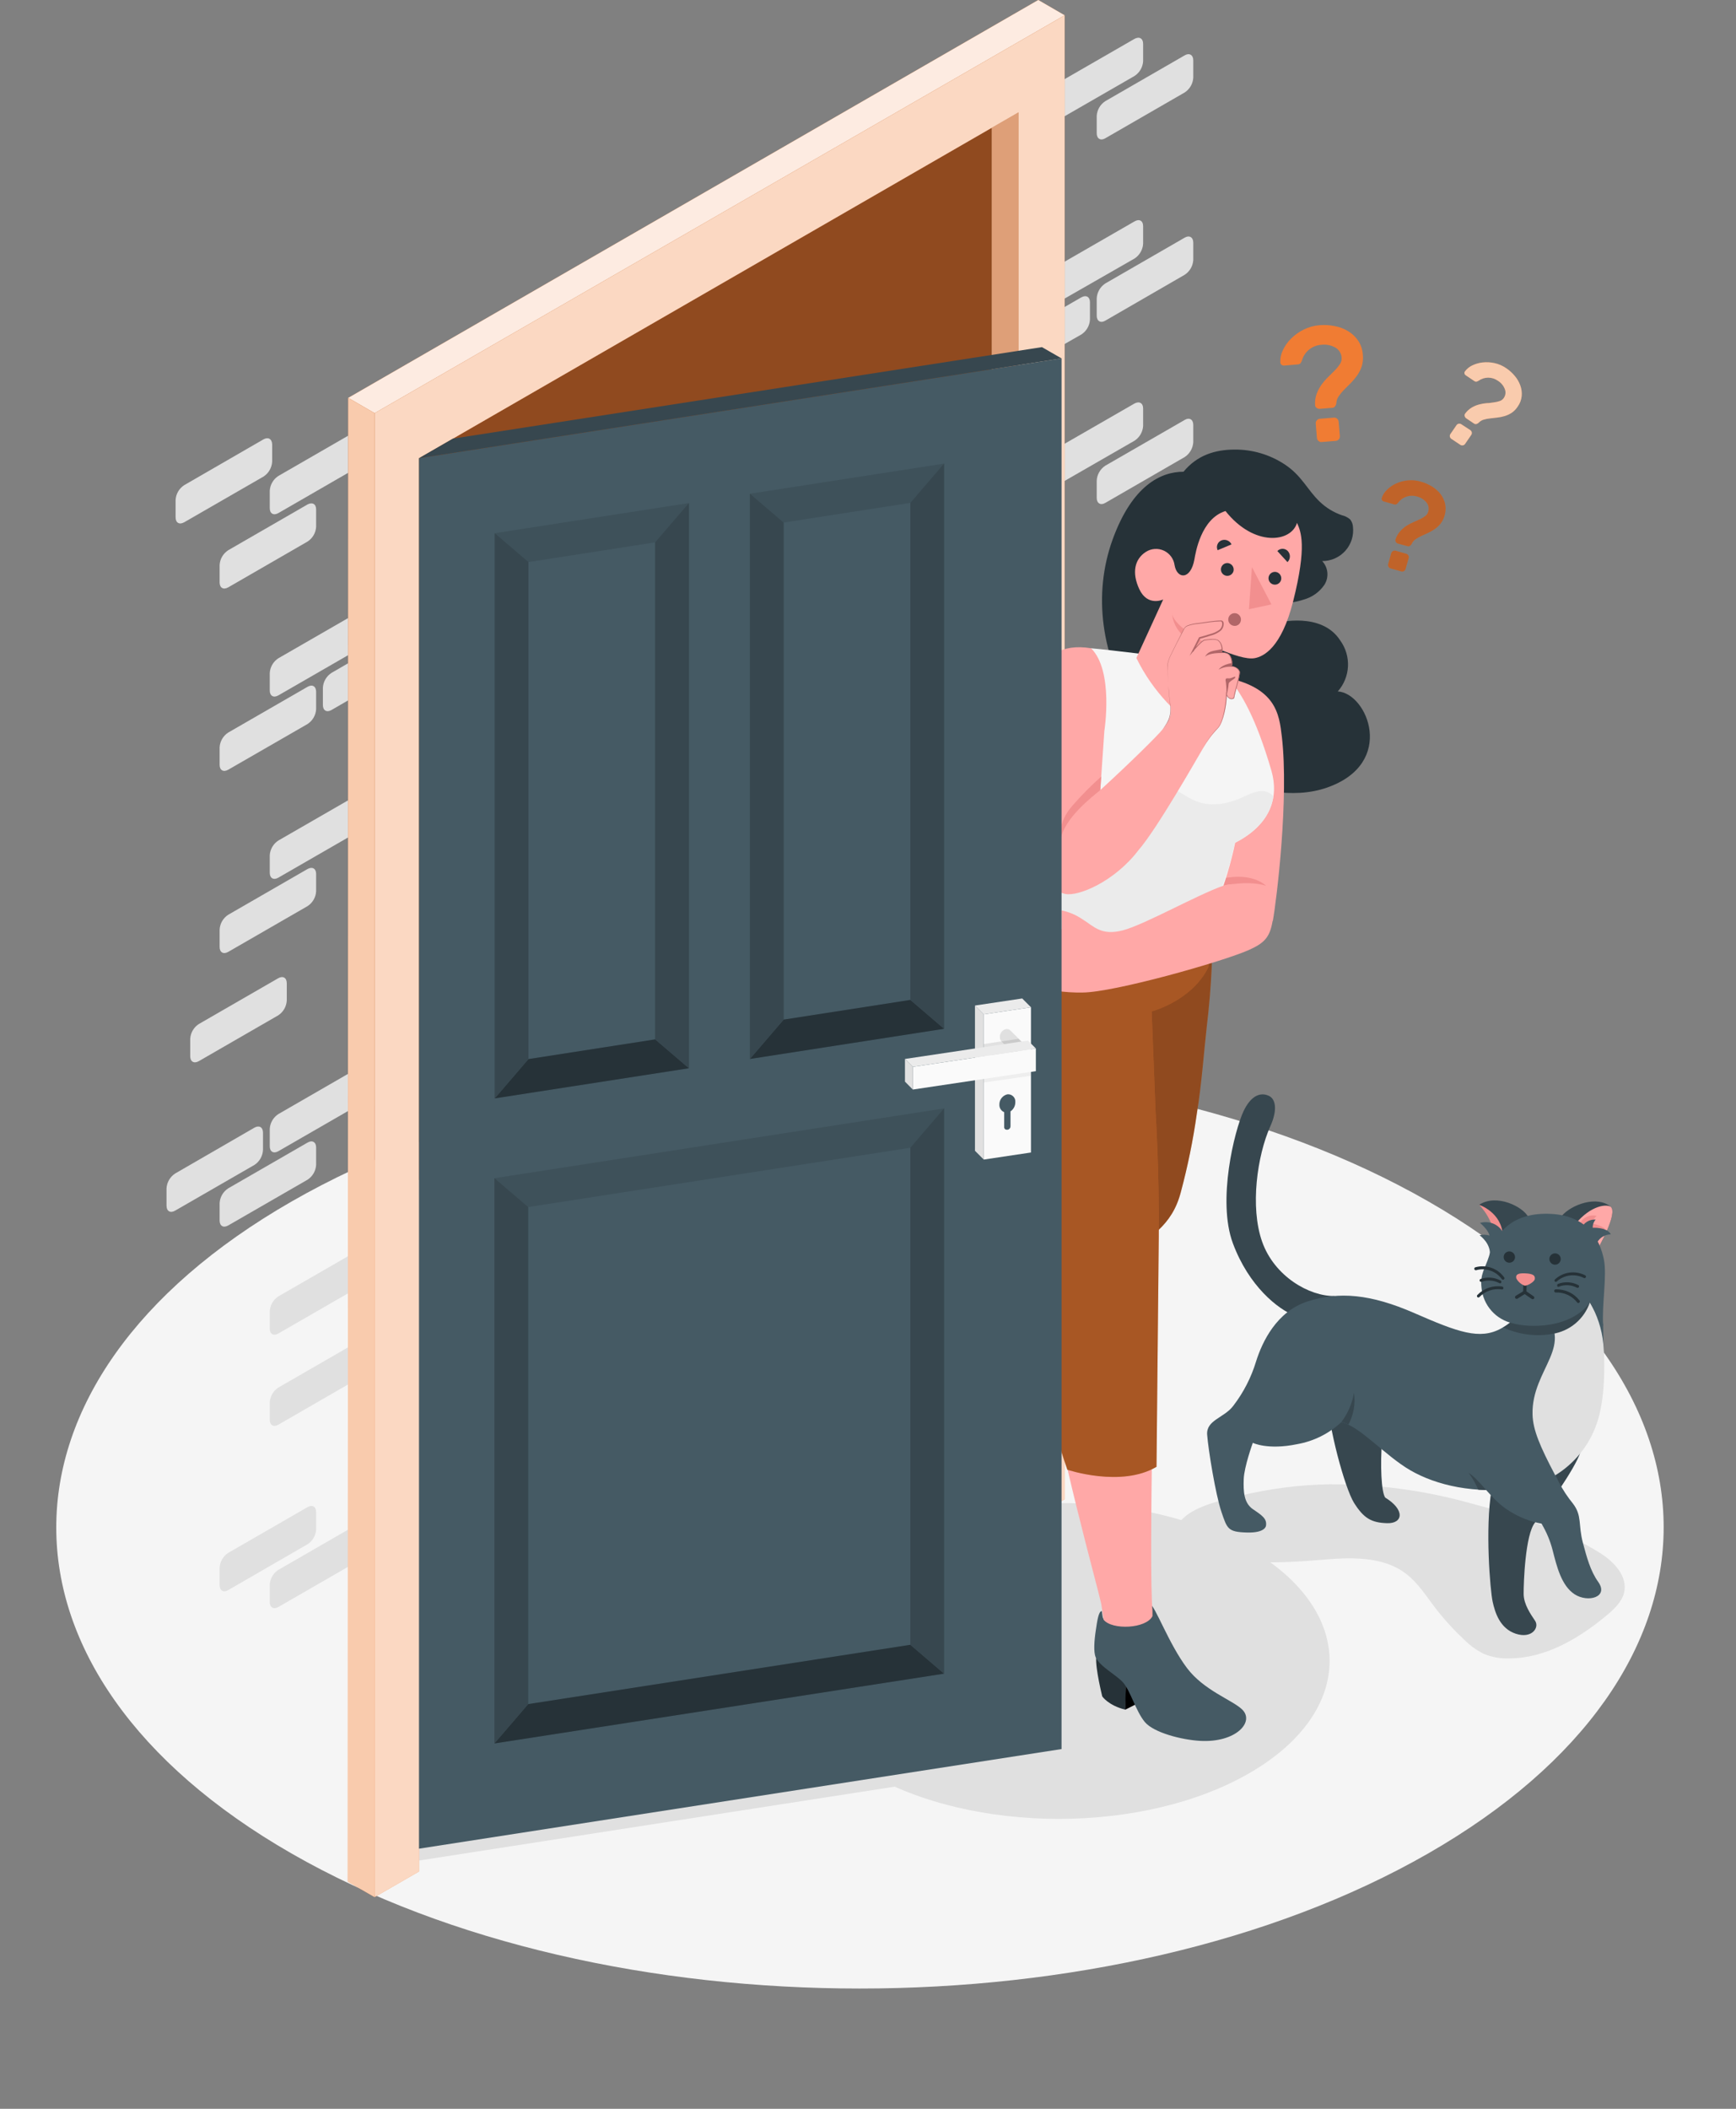 <svg width="210" height="255" viewBox="0 0 210 255" fill="none" xmlns="http://www.w3.org/2000/svg">
<rect x="0" y="0" width="210" height="255" fill="#808080" stroke="none"/>
<path d="M35.277 224.134C-2.685 202.357 -2.685 167.057 35.277 145.286C73.238 123.514 134.795 123.514 172.771 145.271C210.748 167.027 210.738 202.342 172.771 224.119C134.805 245.895 73.243 245.906 35.277 224.134Z" fill="#F5F5F5"/>
<path d="M126.042 211.549L128.413 212.913L50.684 224.98V223.248L126.042 211.549Z" fill="#E0E0E0"/>
<path d="M104.898 187.34C92.098 194.798 92.098 206.892 104.898 214.35C117.698 221.808 138.446 221.808 151.241 214.35C164.036 206.892 164.041 194.798 151.241 187.34C138.441 179.882 117.693 179.876 104.898 187.34Z" fill="#E0E0E0"/>
<path d="M159.568 188.638C163.212 188.321 167.252 188.09 170.134 190.343C171.489 191.384 172.434 192.858 173.46 194.222C174.569 195.685 175.803 197.05 177.149 198.299C177.832 198.986 178.624 199.556 179.492 199.987C180.464 200.388 181.51 200.575 182.561 200.535C186.952 200.535 191.03 198.113 194.411 195.285C195.317 194.529 196.239 193.642 196.48 192.502C196.876 190.6 195.262 188.874 193.621 187.833C188.999 184.896 183.247 183.208 177.994 181.805C172.388 180.229 166.588 179.447 160.764 179.482C157.14 179.551 153.534 180.016 150.011 180.868C147.882 181.383 144.797 182.024 143.15 183.57C142.774 183.89 142.499 184.311 142.356 184.783C142.213 185.255 142.208 185.758 142.343 186.233C142.755 187.329 144.023 187.762 145.148 188.03C149.836 189.137 154.82 189.049 159.568 188.638Z" fill="#E0E0E0"/>
<path d="M39.059 83.162V85.255C39.059 85.918 39.525 86.187 40.096 85.858L42.122 84.685V80.197L40.096 81.37C39.794 81.566 39.543 81.831 39.363 82.142C39.182 82.453 39.078 82.803 39.059 83.162Z" fill="#E0E0E0"/>
<path d="M42.122 151.891L33.669 156.762C33.366 156.959 33.114 157.224 32.934 157.536C32.753 157.849 32.65 158.199 32.632 158.56V160.653C32.632 161.316 33.093 161.579 33.669 161.25L42.122 156.379V151.891Z" fill="#E0E0E0"/>
<path d="M32.632 81.394V83.493C32.632 84.15 33.093 84.419 33.669 84.09L42.122 79.219V74.731L33.669 79.602C33.367 79.798 33.115 80.062 32.935 80.374C32.755 80.685 32.651 81.035 32.632 81.394Z" fill="#E0E0E0"/>
<path d="M37.204 105.082L27.604 110.617C27.301 110.813 27.05 111.077 26.869 111.389C26.689 111.7 26.585 112.05 26.566 112.409V114.508C26.566 115.165 27.027 115.434 27.604 115.105L37.204 109.57C37.507 109.374 37.759 109.109 37.939 108.796C38.119 108.484 38.223 108.133 38.241 107.773V105.68C38.241 105.028 37.78 104.759 37.204 105.082Z" fill="#E0E0E0"/>
<path d="M42.122 129.842L33.669 134.719C33.367 134.915 33.115 135.179 32.935 135.491C32.755 135.802 32.651 136.152 32.632 136.511V138.61C32.632 139.267 33.093 139.536 33.669 139.207L42.122 134.335V129.842Z" fill="#E0E0E0"/>
<path d="M32.632 59.349V61.447C32.632 62.105 33.093 62.374 33.669 62.045L42.122 57.168V52.68L33.669 57.557C33.367 57.753 33.115 58.017 32.935 58.328C32.755 58.64 32.651 58.989 32.632 59.349Z" fill="#E0E0E0"/>
<path d="M42.122 184.957L33.669 189.834C33.367 190.03 33.115 190.294 32.935 190.606C32.755 190.917 32.651 191.267 32.632 191.626V193.725C32.632 194.382 33.093 194.651 33.669 194.322L42.122 189.451V184.957Z" fill="#E0E0E0"/>
<path d="M23.009 125.623V127.722C23.009 128.379 23.471 128.648 24.047 128.319L33.653 122.779C33.954 122.583 34.206 122.318 34.386 122.007C34.566 121.695 34.67 121.346 34.69 120.987V118.893C34.69 118.23 34.223 117.962 33.653 118.291L24.047 123.831C23.745 124.027 23.493 124.291 23.313 124.602C23.133 124.914 23.029 125.264 23.009 125.623Z" fill="#E0E0E0"/>
<path d="M32.632 103.439V105.532C32.632 106.195 33.093 106.463 33.669 106.129L42.122 101.258V96.769L33.669 101.641C33.366 101.837 33.114 102.103 32.934 102.415C32.753 102.728 32.65 103.078 32.632 103.439Z" fill="#E0E0E0"/>
<path d="M31.814 139.057V136.958C31.814 136.301 31.347 136.032 30.776 136.361L21.182 141.907C20.88 142.104 20.629 142.37 20.449 142.682C20.268 142.994 20.164 143.344 20.144 143.704V145.797C20.144 146.461 20.611 146.729 21.182 146.395L30.787 140.86C31.088 140.661 31.338 140.394 31.516 140.081C31.694 139.768 31.796 139.417 31.814 139.057Z" fill="#E0E0E0"/>
<path d="M27.604 192.278L37.204 186.732C37.506 186.536 37.758 186.272 37.938 185.96C38.118 185.649 38.222 185.299 38.241 184.94V182.841C38.241 182.184 37.78 181.915 37.204 182.244L27.604 187.779C27.301 187.976 27.05 188.241 26.869 188.553C26.689 188.866 26.585 189.216 26.566 189.576V191.664C26.566 192.343 27.027 192.612 27.604 192.278Z" fill="#E0E0E0"/>
<path d="M31.863 53.134L22.28 58.668C21.977 58.865 21.725 59.13 21.544 59.442C21.364 59.755 21.26 60.105 21.242 60.466V62.559C21.242 63.222 21.703 63.485 22.28 63.156L31.885 57.622C32.187 57.424 32.439 57.159 32.619 56.846C32.799 56.534 32.903 56.184 32.923 55.824V53.731C32.901 53.068 32.434 52.805 31.863 53.134Z" fill="#E0E0E0"/>
<path d="M37.204 60.998L27.604 66.538C27.301 66.733 27.049 66.997 26.868 67.309C26.688 67.62 26.584 67.97 26.566 68.33V70.428C26.566 71.086 27.027 71.355 27.604 71.026L37.204 65.486C37.507 65.29 37.759 65.026 37.939 64.715C38.119 64.403 38.223 64.053 38.241 63.694V61.595C38.241 60.937 37.78 60.696 37.204 60.998Z" fill="#E0E0E0"/>
<path d="M37.204 83.05L27.604 88.585C27.301 88.78 27.05 89.045 26.869 89.356C26.689 89.668 26.585 90.017 26.566 90.376V92.481C26.566 93.138 27.027 93.407 27.604 93.078L37.204 87.549C37.506 87.352 37.758 87.086 37.938 86.774C38.118 86.462 38.222 86.111 38.241 85.751V83.658C38.241 82.984 37.78 82.716 37.204 83.05Z" fill="#E0E0E0"/>
<path d="M27.604 148.186L37.204 142.651C37.506 142.454 37.758 142.189 37.938 141.877C38.118 141.564 38.222 141.214 38.241 140.854V138.761C38.241 138.098 37.78 137.829 37.204 138.163L27.604 143.698C27.301 143.894 27.05 144.158 26.869 144.47C26.689 144.781 26.585 145.131 26.566 145.49V147.589C26.566 148.246 27.027 148.515 27.604 148.186Z" fill="#E0E0E0"/>
<path d="M42.122 162.912L33.669 167.789C33.367 167.985 33.115 168.249 32.935 168.561C32.755 168.872 32.651 169.222 32.632 169.581V171.68C32.632 172.337 33.093 172.606 33.669 172.277L42.122 167.4V162.912Z" fill="#E0E0E0"/>
<path d="M131.849 36.552V38.651C131.83 39.01 131.726 39.36 131.546 39.671C131.365 39.983 131.114 40.247 130.812 40.443L128.764 41.61V37.133L130.79 35.966C131.388 35.626 131.849 35.895 131.849 36.552Z" fill="#E0E0E0"/>
<path d="M128.764 108.787L137.223 103.916C137.771 103.587 138.26 103.856 138.26 104.513V106.612C138.24 106.971 138.135 107.32 137.955 107.631C137.775 107.942 137.524 108.207 137.223 108.404L128.764 113.303V108.787Z" fill="#E0E0E0"/>
<path d="M138.282 27.352V29.462C138.262 29.822 138.158 30.172 137.978 30.484C137.798 30.797 137.547 31.062 137.245 31.259L128.764 36.115V31.654L137.223 26.782C137.815 26.426 138.282 26.689 138.282 27.352Z" fill="#E0E0E0"/>
<path d="M133.704 56.313L143.31 50.779C143.859 50.444 144.347 50.713 144.347 51.376V53.469C144.327 53.829 144.223 54.179 144.043 54.491C143.863 54.803 143.612 55.069 143.31 55.267L133.704 60.812C133.156 61.141 132.667 60.873 132.667 60.215V58.116C132.686 57.755 132.789 57.404 132.97 57.091C133.15 56.778 133.402 56.511 133.704 56.313Z" fill="#E0E0E0"/>
<path d="M128.764 86.743L137.223 81.872C137.771 81.543 138.26 81.806 138.26 82.469V84.562C138.24 84.922 138.136 85.273 137.956 85.585C137.776 85.897 137.525 86.163 137.223 86.36L128.764 91.231V86.743Z" fill="#E0E0E0"/>
<path d="M138.282 5.306V7.399C138.26 7.757 138.155 8.105 137.975 8.415C137.795 8.725 137.545 8.989 137.245 9.185L128.764 14.068V9.58L137.223 4.708C137.815 4.374 138.282 4.643 138.282 5.306Z" fill="#E0E0E0"/>
<path d="M128.764 141.859L137.223 136.987C137.771 136.658 138.26 136.921 138.26 137.584V139.678C138.24 140.038 138.136 140.388 137.956 140.7C137.776 141.012 137.525 141.278 137.223 141.475L128.764 146.347V141.859Z" fill="#E0E0E0"/>
<path d="M147.904 60.482V62.581C147.884 62.94 147.779 63.289 147.599 63.6C147.419 63.911 147.168 64.176 146.867 64.373L137.261 69.913C136.685 70.242 136.224 69.973 136.224 69.31V67.217C136.243 66.857 136.347 66.506 136.527 66.194C136.707 65.882 136.959 65.616 137.261 65.419L146.867 59.885C147.426 59.556 147.904 59.824 147.904 60.482Z" fill="#E0E0E0"/>
<path d="M138.282 49.398V51.497C138.262 51.856 138.157 52.205 137.977 52.516C137.797 52.827 137.546 53.092 137.245 53.289L128.764 58.166V53.672L137.223 48.801C137.815 48.472 138.282 48.74 138.282 49.398Z" fill="#E0E0E0"/>
<path d="M139.094 84.078V81.984C139.114 81.624 139.218 81.274 139.399 80.962C139.579 80.65 139.83 80.384 140.132 80.187L149.737 74.652C150.286 74.323 150.775 74.592 150.775 75.249V77.348C150.756 77.707 150.652 78.057 150.471 78.368C150.291 78.68 150.039 78.944 149.737 79.14L140.132 84.68C139.561 85.009 139.094 84.741 139.094 84.078Z" fill="#E0E0E0"/>
<path d="M143.31 132.439L133.704 137.963C133.156 138.292 132.667 138.029 132.667 137.366V135.272C132.686 134.912 132.791 134.562 132.971 134.25C133.151 133.938 133.402 133.672 133.704 133.475L143.31 127.94C143.859 127.611 144.347 127.874 144.347 128.538V130.631C144.33 130.993 144.226 131.345 144.046 131.659C143.866 131.974 143.614 132.241 143.31 132.439Z" fill="#E0E0E0"/>
<path d="M133.704 12.233L143.31 6.693C143.859 6.364 144.347 6.633 144.347 7.29V9.389C144.327 9.748 144.223 10.097 144.042 10.409C143.862 10.72 143.611 10.984 143.31 11.181L133.704 16.721C133.156 17.05 132.667 16.782 132.667 16.119V14.025C132.686 13.666 132.791 13.317 132.971 13.005C133.151 12.694 133.402 12.429 133.704 12.233Z" fill="#E0E0E0"/>
<path d="M133.704 34.278L143.31 28.738C143.859 28.409 144.347 28.678 144.347 29.341V31.434C144.328 31.793 144.224 32.143 144.044 32.454C143.863 32.765 143.612 33.03 143.31 33.226L133.704 38.777C133.156 39.106 132.667 38.837 132.667 38.18V36.081C132.686 35.72 132.789 35.369 132.97 35.056C133.15 34.742 133.402 34.476 133.704 34.278Z" fill="#E0E0E0"/>
<path d="M143.31 88.341L133.704 93.881C133.156 94.21 132.667 93.942 132.667 93.284V91.185C132.687 90.826 132.792 90.477 132.972 90.166C133.152 89.855 133.403 89.59 133.704 89.393L143.31 83.853C143.859 83.524 144.347 83.793 144.347 84.456V86.549C144.328 86.908 144.224 87.258 144.044 87.569C143.863 87.881 143.612 88.145 143.31 88.341Z" fill="#E0E0E0"/>
<path d="M128.764 119.813L137.245 114.947C137.793 114.612 138.282 114.881 138.282 115.544V117.637C138.262 117.997 138.158 118.347 137.978 118.659C137.797 118.971 137.546 119.237 137.245 119.435L128.764 124.301V119.813Z" fill="#E0E0E0"/>
<path d="M50.685 142.684L119.977 182.649V15.447L50.685 55.406V142.684Z" fill="#F07C33"/>
<path opacity="0.4" d="M50.685 142.684L119.977 182.649V15.447L50.685 55.406V142.684Z" fill="black"/>
<path d="M119.977 182.648L50.685 142.684V222.569L119.977 182.648Z" fill="#E0E0E0"/>
<path d="M119.976 182.648L123.215 184.501V13.578L119.976 15.447V182.648Z" fill="#F07C33"/>
<path opacity="0.4" d="M119.976 182.648L123.215 184.501V13.578L119.976 15.447V182.648Z" fill="white"/>
<path opacity="0.1" d="M119.976 182.648L123.215 184.501V13.578L119.976 15.447V182.648Z" fill="black"/>
<path d="M123.215 184.501L128.786 181.295V1.846L45.311 49.959L45.316 229.403L50.684 226.306V55.406L123.215 13.578V184.501Z" fill="#F07C33"/>
<path opacity="0.7" d="M123.215 184.501L128.786 181.295V1.846L45.311 49.959L45.316 229.403L50.684 226.306V55.406L123.215 13.578V184.501Z" fill="white"/>
<path d="M128.786 1.847L45.311 49.96L42.122 48.113L125.597 0L128.786 1.847Z" fill="#F07C33"/>
<path opacity="0.85" d="M128.786 1.847L45.311 49.96L42.122 48.113L125.597 0L128.786 1.847Z" fill="white"/>
<path d="M45.311 229.404V49.96L42.122 48.113L42.067 227.535L45.311 229.404Z" fill="#F07C33"/>
<path opacity="0.6" d="M42.122 48.113L42.067 227.535L45.311 229.404V49.96" fill="white"/>
<path d="M159.628 39.323C160.242 39.272 160.859 39.309 161.462 39.433C162.045 39.54 162.603 39.754 163.108 40.063C163.588 40.357 163.998 40.752 164.31 41.219C164.635 41.722 164.824 42.299 164.859 42.896C164.909 43.366 164.864 43.841 164.728 44.294C164.598 44.683 164.413 45.052 164.179 45.389C163.948 45.717 163.691 46.025 163.41 46.31L162.609 47.11C162.368 47.351 162.149 47.613 161.956 47.894C161.777 48.141 161.672 48.434 161.654 48.738C161.642 48.879 161.591 49.014 161.506 49.127C161.467 49.182 161.416 49.227 161.357 49.26C161.298 49.292 161.233 49.31 161.165 49.313L159.656 49.439C159.584 49.445 159.512 49.438 159.443 49.416C159.374 49.394 159.31 49.359 159.255 49.313C159.198 49.273 159.151 49.218 159.121 49.155C159.09 49.092 159.076 49.022 159.079 48.951C159.053 48.479 159.126 48.007 159.294 47.565C159.446 47.175 159.649 46.806 159.897 46.469C160.136 46.141 160.405 45.834 160.699 45.554C160.99 45.274 161.248 45.006 161.5 44.759C161.725 44.532 161.925 44.282 162.098 44.014C162.249 43.782 162.317 43.506 162.29 43.23C162.274 42.987 162.199 42.752 162.07 42.545C161.942 42.338 161.765 42.165 161.555 42.041C161.034 41.741 160.428 41.619 159.831 41.696C159.294 41.731 158.78 41.932 158.362 42.271C157.943 42.609 157.64 43.069 157.493 43.587C157.454 43.712 157.393 43.828 157.312 43.932C157.264 43.977 157.207 44.013 157.145 44.036C157.082 44.06 157.016 44.071 156.95 44.069L155.347 44.206C155.233 44.215 155.12 44.182 155.029 44.113C154.983 44.075 154.945 44.029 154.919 43.976C154.892 43.923 154.877 43.865 154.875 43.806C154.856 43.304 154.962 42.805 155.182 42.354C155.425 41.834 155.757 41.361 156.165 40.956C156.611 40.511 157.126 40.141 157.691 39.86C158.296 39.558 158.954 39.375 159.628 39.323ZM161.357 50.502C161.428 50.494 161.499 50.501 161.566 50.523C161.633 50.545 161.695 50.581 161.747 50.628C161.801 50.672 161.846 50.727 161.878 50.79C161.91 50.852 161.929 50.92 161.934 50.99L162.082 52.733C162.091 52.874 162.046 53.013 161.955 53.121C161.864 53.229 161.734 53.298 161.593 53.313L159.886 53.45C159.816 53.459 159.745 53.452 159.678 53.43C159.61 53.408 159.549 53.372 159.497 53.324C159.441 53.281 159.395 53.227 159.362 53.164C159.329 53.102 159.309 53.033 159.305 52.963L159.162 51.22C159.155 51.15 159.163 51.079 159.185 51.013C159.206 50.946 159.242 50.884 159.288 50.831C159.379 50.723 159.509 50.654 159.65 50.639L161.357 50.502Z" fill="#F07C33"/>
<path d="M171.924 58.257C172.388 58.39 172.831 58.587 173.241 58.843C173.635 59.083 173.983 59.391 174.267 59.753C174.532 60.105 174.719 60.508 174.816 60.937C174.896 61.349 174.889 61.774 174.794 62.184C174.7 62.593 174.52 62.979 174.267 63.315C174.065 63.569 173.826 63.792 173.559 63.978C173.299 64.156 173.023 64.312 172.736 64.444L171.924 64.816C171.68 64.928 171.447 65.06 171.226 65.211C171.029 65.349 170.873 65.538 170.776 65.759C170.726 65.859 170.65 65.944 170.557 66.005C170.513 66.035 170.463 66.055 170.411 66.062C170.359 66.07 170.305 66.066 170.255 66.049L169.108 65.731C168.999 65.699 168.907 65.627 168.85 65.529C168.821 65.482 168.803 65.429 168.797 65.374C168.791 65.319 168.798 65.263 168.817 65.211C168.932 64.857 169.119 64.531 169.366 64.252C169.585 64.003 169.836 63.784 170.112 63.6C170.381 63.428 170.664 63.277 170.958 63.15C171.248 63.024 171.506 62.904 171.77 62.783C171.997 62.678 172.212 62.55 172.412 62.4C172.593 62.264 172.721 62.071 172.774 61.852C172.831 61.665 172.84 61.468 172.802 61.276C172.763 61.085 172.679 60.907 172.555 60.756C172.254 60.391 171.841 60.135 171.38 60.027C170.974 59.907 170.541 59.915 170.139 60.049C169.738 60.183 169.387 60.438 169.135 60.778C169.073 60.859 168.997 60.927 168.91 60.98C168.813 61.02 168.705 61.02 168.608 60.98L167.39 60.635C167.346 60.625 167.306 60.606 167.27 60.58C167.234 60.553 167.204 60.52 167.181 60.482C167.157 60.442 167.141 60.397 167.136 60.351C167.13 60.305 167.134 60.258 167.148 60.213C167.274 59.838 167.491 59.499 167.779 59.227C168.098 58.912 168.469 58.656 168.877 58.471C169.329 58.266 169.811 58.137 170.304 58.087C170.85 58.035 171.401 58.093 171.924 58.257ZM170.112 66.964C170.165 66.979 170.215 67.004 170.258 67.038C170.302 67.072 170.338 67.114 170.365 67.162C170.394 67.21 170.412 67.263 170.419 67.319C170.425 67.375 170.42 67.431 170.403 67.485L170.03 68.806C169.999 68.913 169.927 69.004 169.829 69.058C169.732 69.113 169.616 69.126 169.508 69.096L168.219 68.734C168.112 68.701 168.022 68.629 167.967 68.532C167.912 68.436 167.896 68.322 167.922 68.214L168.295 66.893C168.312 66.838 168.339 66.786 168.375 66.741C168.412 66.696 168.457 66.659 168.508 66.631C168.559 66.603 168.615 66.586 168.673 66.581C168.731 66.575 168.789 66.581 168.844 66.597L170.112 66.964Z" fill="#F07C33"/>
<g opacity="0.2">
<path d="M171.924 58.257C172.388 58.39 172.831 58.587 173.241 58.843C173.635 59.083 173.983 59.391 174.267 59.753C174.532 60.105 174.719 60.508 174.816 60.937C174.896 61.349 174.889 61.774 174.794 62.184C174.7 62.593 174.52 62.979 174.267 63.315C174.065 63.569 173.826 63.792 173.559 63.978C173.299 64.156 173.023 64.312 172.736 64.444L171.924 64.816C171.68 64.928 171.447 65.06 171.226 65.211C171.029 65.349 170.873 65.538 170.776 65.759C170.726 65.859 170.65 65.944 170.557 66.005C170.513 66.035 170.463 66.055 170.411 66.062C170.359 66.07 170.305 66.066 170.255 66.049L169.108 65.731C168.999 65.699 168.907 65.627 168.85 65.529C168.821 65.482 168.803 65.429 168.797 65.374C168.791 65.319 168.798 65.263 168.817 65.211C168.932 64.857 169.119 64.531 169.366 64.252C169.585 64.003 169.836 63.784 170.112 63.6C170.381 63.428 170.664 63.277 170.958 63.15C171.248 63.024 171.506 62.904 171.77 62.783C171.997 62.678 172.212 62.55 172.412 62.4C172.593 62.264 172.721 62.071 172.774 61.852C172.831 61.665 172.84 61.468 172.802 61.276C172.763 61.085 172.679 60.907 172.555 60.756C172.254 60.391 171.841 60.135 171.38 60.027C170.974 59.907 170.541 59.915 170.139 60.049C169.738 60.183 169.387 60.438 169.135 60.778C169.073 60.859 168.997 60.927 168.91 60.98C168.813 61.02 168.705 61.02 168.608 60.98L167.39 60.635C167.346 60.625 167.306 60.606 167.27 60.58C167.234 60.553 167.204 60.52 167.181 60.482C167.157 60.442 167.141 60.397 167.136 60.351C167.13 60.305 167.134 60.258 167.148 60.213C167.274 59.838 167.491 59.499 167.779 59.227C168.098 58.912 168.469 58.656 168.877 58.471C169.329 58.266 169.811 58.137 170.304 58.087C170.85 58.035 171.401 58.093 171.924 58.257ZM170.112 66.964C170.165 66.979 170.215 67.004 170.258 67.038C170.302 67.072 170.338 67.114 170.365 67.162C170.394 67.21 170.412 67.263 170.419 67.319C170.425 67.375 170.42 67.431 170.403 67.485L170.03 68.806C169.999 68.913 169.927 69.004 169.829 69.058C169.732 69.113 169.616 69.126 169.508 69.096L168.219 68.734C168.112 68.701 168.022 68.629 167.967 68.532C167.912 68.436 167.896 68.322 167.922 68.214L168.295 66.893C168.312 66.838 168.339 66.786 168.375 66.741C168.412 66.696 168.457 66.659 168.508 66.631C168.559 66.603 168.615 66.586 168.673 66.581C168.731 66.575 168.789 66.581 168.844 66.597L170.112 66.964Z" fill="black"/>
</g>
<path d="M177.868 52.016C177.956 52.079 178.017 52.173 178.038 52.279C178.049 52.332 178.05 52.386 178.039 52.439C178.029 52.492 178.008 52.542 177.978 52.586L177.226 53.682C177.196 53.727 177.158 53.766 177.112 53.795C177.067 53.824 177.016 53.844 176.962 53.852C176.91 53.863 176.855 53.863 176.802 53.853C176.75 53.842 176.7 53.822 176.655 53.792L175.557 53.063C175.469 53 175.408 52.906 175.387 52.8C175.375 52.747 175.375 52.693 175.385 52.64C175.396 52.587 175.417 52.537 175.447 52.493L176.199 51.397C176.261 51.314 176.351 51.257 176.453 51.237C176.554 51.216 176.659 51.234 176.748 51.287L177.868 52.016ZM182.199 44.52C182.591 44.781 182.943 45.098 183.242 45.462C183.533 45.804 183.76 46.196 183.911 46.618C184.059 47.023 184.115 47.456 184.076 47.884C184.034 48.341 183.871 48.778 183.604 49.15C183.41 49.456 183.156 49.719 182.857 49.923C182.592 50.094 182.304 50.227 182.001 50.317C181.705 50.405 181.402 50.465 181.095 50.498L180.234 50.597C179.973 50.624 179.716 50.675 179.465 50.75C179.243 50.815 179.042 50.938 178.883 51.106C178.81 51.187 178.715 51.245 178.609 51.271C178.559 51.285 178.506 51.288 178.455 51.279C178.404 51.27 178.355 51.251 178.313 51.222L177.352 50.575C177.263 50.51 177.2 50.414 177.176 50.306C177.161 50.255 177.159 50.2 177.171 50.147C177.182 50.095 177.207 50.046 177.242 50.005C177.455 49.714 177.723 49.468 178.033 49.282C178.313 49.118 178.614 48.992 178.927 48.909C179.227 48.828 179.534 48.774 179.844 48.75C180.151 48.75 180.437 48.69 180.706 48.657C180.948 48.629 181.188 48.576 181.419 48.498C181.621 48.43 181.795 48.297 181.913 48.12C182.019 47.967 182.086 47.791 182.108 47.607C182.13 47.422 182.106 47.236 182.039 47.062C181.877 46.632 181.573 46.269 181.178 46.032C180.84 45.795 180.438 45.668 180.025 45.668C179.612 45.668 179.21 45.795 178.872 46.032C178.79 46.088 178.699 46.129 178.603 46.153C178.502 46.161 178.402 46.13 178.323 46.065L177.297 45.375C177.261 45.351 177.229 45.32 177.205 45.285C177.18 45.249 177.163 45.209 177.154 45.166C177.143 45.122 177.143 45.076 177.152 45.031C177.162 44.987 177.181 44.945 177.209 44.909C177.439 44.602 177.741 44.356 178.087 44.191C178.482 43.998 178.907 43.876 179.344 43.829C179.825 43.777 180.311 43.803 180.783 43.906C181.291 44.015 181.772 44.224 182.199 44.52Z" fill="#F07C33"/>
<g opacity="0.6">
<path d="M177.868 52.016C177.956 52.079 178.017 52.173 178.038 52.279C178.049 52.332 178.05 52.386 178.039 52.439C178.029 52.492 178.008 52.542 177.978 52.586L177.226 53.682C177.196 53.727 177.158 53.766 177.112 53.795C177.067 53.824 177.016 53.844 176.962 53.852C176.91 53.863 176.855 53.863 176.803 53.853C176.75 53.842 176.7 53.822 176.655 53.792L175.557 53.063C175.469 53 175.409 52.906 175.387 52.8C175.376 52.747 175.375 52.693 175.386 52.64C175.396 52.587 175.417 52.537 175.448 52.493L176.2 51.397C176.261 51.314 176.351 51.257 176.453 51.237C176.554 51.216 176.66 51.234 176.748 51.287L177.868 52.016ZM182.199 44.52C182.591 44.781 182.943 45.098 183.242 45.462C183.534 45.804 183.76 46.196 183.911 46.618C184.059 47.023 184.116 47.456 184.076 47.884C184.034 48.341 183.871 48.778 183.604 49.15C183.411 49.456 183.157 49.719 182.858 49.923C182.592 50.094 182.304 50.227 182.001 50.317C181.706 50.405 181.402 50.465 181.096 50.498L180.234 50.597C179.973 50.624 179.716 50.675 179.465 50.75C179.243 50.815 179.042 50.938 178.884 51.106C178.81 51.187 178.715 51.245 178.609 51.271C178.559 51.285 178.507 51.288 178.456 51.279C178.404 51.27 178.356 51.251 178.313 51.222L177.352 50.575C177.263 50.51 177.2 50.414 177.177 50.306C177.162 50.255 177.16 50.2 177.171 50.147C177.183 50.095 177.207 50.046 177.242 50.005C177.455 49.714 177.724 49.468 178.033 49.282C178.313 49.118 178.614 48.992 178.928 48.909C179.227 48.828 179.534 48.774 179.844 48.75C180.152 48.75 180.437 48.69 180.706 48.657C180.949 48.629 181.188 48.576 181.419 48.498C181.621 48.43 181.795 48.297 181.913 48.12C182.019 47.967 182.086 47.791 182.108 47.607C182.13 47.422 182.107 47.236 182.04 47.062C181.877 46.632 181.573 46.269 181.178 46.032C180.84 45.795 180.438 45.668 180.025 45.668C179.613 45.668 179.21 45.795 178.873 46.032C178.791 46.088 178.7 46.129 178.604 46.153C178.502 46.161 178.402 46.13 178.324 46.065L177.297 45.375C177.261 45.351 177.23 45.32 177.205 45.285C177.181 45.249 177.163 45.209 177.155 45.166C177.144 45.122 177.143 45.076 177.152 45.031C177.162 44.987 177.181 44.945 177.209 44.909C177.44 44.602 177.741 44.356 178.088 44.191C178.482 43.998 178.908 43.876 179.345 43.829C179.825 43.777 180.311 43.803 180.783 43.906C181.291 44.015 181.772 44.224 182.199 44.52Z" fill="white"/>
</g>
<path d="M132.606 200.43C132.491 201.734 133.336 205.131 133.336 205.131C133.336 205.131 134.061 206.227 136.13 206.737L136.267 201.805L132.606 200.43Z" fill="#263238"/>
<path d="M136.108 206.744L140.181 204.683L140.631 200.732L136.191 203.9L136.108 206.744Z" fill="black"/>
<path d="M139.193 194.774L139.1 193.941C139.725 194.139 141.367 198.764 143.59 201.706C145.621 204.397 149.002 205.542 150.215 206.671C151.861 208.173 149.529 210.77 145.143 210.507C142.947 210.381 139.572 209.521 138.49 208.233C137.409 206.945 136.718 204.397 135.85 203.443C134.983 202.49 133.106 201.564 132.557 200.43C132.261 199.805 132.37 198.358 132.557 197.142C132.722 196.007 132.903 194.763 133.292 194.829C133.292 194.961 133.386 195.52 133.386 195.52C133.518 196.068 134.248 196.648 136.525 196.402C137.585 196.281 139.385 195.898 139.193 194.774Z" fill="#455A64"/>
<path d="M94.283 175.223C93.586 176.182 92.356 182.894 92.356 182.894C92.356 182.894 93.964 185.24 94.892 185.952L97.873 179.607L94.283 175.223Z" fill="#263238"/>
<path d="M94.892 185.903L100.359 184.654L102.39 180.445L96.698 182.029L94.892 185.903Z" fill="black"/>
<path d="M98.356 170.947C98.043 170.712 97.593 171.32 96.5 172.295C95.737 172.98 94.074 173.632 94.074 175.583C94.102 176.991 95.013 178.729 95.913 180.186C96.813 181.644 96.945 182.959 96.939 185.025C96.939 187.535 96.478 189.064 99.563 191.294C102.033 193.075 107.05 193.404 108.153 192.39C110.041 190.631 105.634 188.209 104.915 184.598C103.927 179.611 103.817 178.783 103.954 175.282L98.356 170.947Z" fill="#455A64"/>
<path d="M146.625 109.716C144.221 111.015 136.921 111.36 126.678 109.168L127.891 138.759C127.891 138.759 118.917 145.083 116.14 148.585C113.362 152.086 100.101 168.909 100.101 168.909L98.268 171.025C97.132 172.34 97.719 174.121 99.036 175.25C100.304 176.291 101.956 177.031 103.197 175.951L104.706 174.641C104.706 174.641 134.379 151.801 135.444 150.344C136.509 148.886 139.012 145.269 141.701 137.636C145.198 127.849 145.78 120.752 146.625 109.716Z" fill="#FFA8A7"/>
<path d="M146.625 109.715C140.137 112.69 127.117 111.655 127.117 111.655L127.716 138.703C124.434 140.697 121.362 143.018 118.549 145.63C114.663 149.367 108.735 157.138 108.735 157.138C110.771 162.842 116.551 165.505 116.551 165.505C116.551 165.505 128.72 156.995 135.526 152.184C139.089 149.663 141.767 148.26 142.838 144.167C143.68 141.033 144.328 137.85 144.781 134.637C145.368 131.103 145.642 127.081 145.983 124.11C146.563 119.335 146.777 114.523 146.625 109.715Z" fill="#F07C33"/>
<path opacity="0.4" d="M146.625 109.715C140.137 112.69 127.117 111.655 127.117 111.655L127.716 138.703C124.434 140.697 121.362 143.018 118.549 145.63C114.663 149.367 108.735 157.138 108.735 157.138C110.771 162.842 116.551 165.505 116.551 165.505C116.551 165.505 128.72 156.995 135.526 152.184C139.089 149.663 141.767 148.26 142.838 144.167C143.68 141.033 144.328 137.85 144.781 134.637C145.368 131.103 145.642 127.081 145.983 124.11C146.563 119.335 146.777 114.523 146.625 109.715Z" fill="black"/>
<path opacity="0.1" d="M135.801 144.804L134.764 129.854L130.921 126.287L127.628 135.082L127.705 138.721C125.579 140.015 123.535 141.439 121.585 142.984L122.134 144.305L125.257 151.84C125.257 151.84 124.159 156.98 124.62 159.818C128.215 157.298 132.305 154.421 135.373 152.256L135.801 144.804Z" fill="black"/>
<path d="M139.413 195.421V194.807C138.94 189.278 139.703 158.881 139.67 150.673C139.632 141.795 138.024 120.27 138.024 120.27C138.024 120.27 143.282 113.415 146.663 109.716C143.463 113.371 127.326 111.519 126.354 104.488C125.032 107.256 120.344 110.122 119.927 119.229C119.378 130.841 127.611 151.374 127.611 151.374C127.299 152.925 125.888 159.424 126.717 165.424C128.023 174.894 132.711 191.635 133.21 193.92L133.506 195.865C134.538 197.142 138.672 196.945 139.413 195.421Z" fill="#FFA8A7"/>
<path d="M139.786 134.425L139.314 122.298C139.314 122.298 144.204 121.032 146.186 116.922C146.556 114.539 146.703 112.126 146.625 109.716C146.625 109.716 142.349 111.7 136.339 110.231C132.55 109.222 129.091 107.243 126.305 104.488C126.305 104.488 125.152 105.617 122.787 109.141C121.656 110.828 119.746 115.169 119.581 118.566C119.202 126.304 121.678 134.567 121.678 134.567C122.94 140.628 126.772 151.659 126.772 151.659C126.772 151.659 125.312 159.692 126.047 165.452C126.783 171.211 129.115 177.721 129.115 177.721C129.115 177.721 135.62 179.913 139.901 177.37C139.901 177.37 140.099 157.342 140.176 149.527C140.252 141.713 139.786 134.425 139.786 134.425Z" fill="#F07C33"/>
<path opacity="0.3" d="M139.786 134.425L139.314 122.298C139.314 122.298 144.204 121.032 146.186 116.922C146.556 114.539 146.703 112.126 146.625 109.716C146.625 109.716 142.349 111.7 136.339 110.231C132.55 109.222 129.091 107.243 126.305 104.488C126.305 104.488 125.152 105.617 122.787 109.141C121.656 110.828 119.746 115.169 119.581 118.566C119.202 126.304 121.678 134.567 121.678 134.567C122.94 140.628 126.772 151.659 126.772 151.659C126.772 151.659 125.312 159.692 126.047 165.452C126.783 171.211 129.115 177.721 129.115 177.721C129.115 177.721 135.62 179.913 139.901 177.37C139.901 177.37 140.099 157.342 140.176 149.527C140.252 141.713 139.786 134.425 139.786 134.425Z" fill="black"/>
<path d="M161.829 83.609C162.572 82.769 163.007 81.701 163.061 80.582C163.114 79.462 162.785 78.358 162.126 77.45C159.87 73.927 154.551 75.302 154.551 75.302L153.124 73.017C153.661 72.875 154.22 72.842 154.771 72.918C155.767 72.961 156.762 72.82 157.707 72.502C158.725 72.223 159.611 71.592 160.205 70.721C160.488 70.28 160.615 69.758 160.568 69.237C160.52 68.716 160.299 68.226 159.941 67.844C160.469 67.848 160.992 67.739 161.474 67.526C161.957 67.312 162.389 66.998 162.741 66.606C163.093 66.213 163.357 65.75 163.516 65.247C163.675 64.744 163.725 64.214 163.663 63.69C163.642 63.371 163.525 63.066 163.328 62.813C163.04 62.563 162.695 62.388 162.323 62.304C161.319 61.957 160.403 61.396 159.639 60.66C158.119 59.208 157.477 57.509 155.38 56.139C153.599 54.97 151.512 54.353 149.38 54.363C146.971 54.363 144.803 55.054 143.167 57.043C140.477 57.043 136.981 58.638 134.582 65.263C132.233 71.784 133.089 79.406 137.535 86.218C140.472 90.706 152.18 98.175 160.556 95.227C168.932 92.279 165.408 83.812 161.829 83.609Z" fill="#263238"/>
<path d="M147.866 81.84C154.37 83.045 154.738 86.29 155.067 89.117C155.918 96.499 154.452 108.691 153.969 111.376C153.969 111.376 145.231 108.719 145.33 108.286C145.428 107.853 147.866 81.84 147.866 81.84Z" fill="#FFA8A7"/>
<path d="M147.975 107.102C147.975 107.102 150.923 106.412 153.14 107.102C153.14 107.102 151.312 105.2 147.135 106.433L147.975 107.102Z" fill="#F28F8F"/>
<path d="M147.223 109.189C148.161 106.829 148.896 104.392 149.419 101.907C153.755 99.682 154.705 96.356 153.81 93.232C151.944 86.815 150.127 83.692 148.458 81.839C147.168 80.93 142.552 79.647 142.552 79.647C141.729 79.516 134.269 78.579 131.992 78.393C130.759 79.345 129.822 80.628 129.291 82.091C128.852 83.445 128.083 84.601 128.089 89.248L128.951 97.556C128.951 97.556 129.181 100.044 128.309 101.49C127.436 102.937 123.879 105.584 122.238 109.162C122.238 109.162 122.435 114.609 132.469 116.883C140.631 118.735 146.685 115.787 146.685 115.787C147.043 113.606 147.223 111.4 147.223 109.189Z" fill="#F5F5F5"/>
<path d="M154.04 96.311C153.768 95.969 153.376 95.742 152.943 95.675C151.999 95.56 151.104 96.053 150.237 96.443C148.617 97.166 146.762 97.538 145.077 97.018C143.255 96.437 141.784 94.826 139.89 94.662C138.084 94.519 136.476 95.758 135.142 96.974C133.177 98.793 131.355 100.81 129.104 102.279C128.139 102.897 127.138 103.458 126.107 103.961L125.663 104.427L125.575 104.514C125.24 104.871 124.9 105.249 124.56 105.649L124.433 105.797L124.071 106.241L123.895 106.46L123.594 106.865L123.412 107.117L123.132 107.528L122.968 107.786C122.869 107.939 122.781 108.093 122.693 108.252C122.606 108.411 122.6 108.405 122.556 108.482C122.43 108.717 122.304 108.959 122.194 109.205C122.228 109.581 122.315 109.95 122.452 110.301C122.668 110.87 122.958 111.408 123.314 111.901C123.462 112.104 123.621 112.307 123.808 112.52C125.18 114.093 127.721 115.858 132.425 116.904C134.283 117.328 136.184 117.533 138.09 117.513C138.732 117.513 139.347 117.474 139.934 117.425C140.521 117.376 141.076 117.304 141.581 117.222C142.278 117.113 142.909 116.981 143.48 116.839C144.561 116.593 145.614 116.24 146.625 115.786C146.876 114.3 147.037 112.799 147.108 111.293C147.108 110.975 147.141 110.635 147.152 110.285C147.163 109.934 147.152 109.567 147.152 109.189C147.701 107.638 148.211 106.23 148.584 105.002C148.672 104.695 148.76 104.399 148.842 104.12C149.049 103.398 149.22 102.667 149.353 101.928C152.366 100.405 153.733 98.393 154.04 96.311Z" fill="#EBEBEB"/>
<path d="M156.895 63.225C157.372 64.294 158.119 66.004 156.428 72.711C154.995 78.393 152.822 79.385 151.795 79.583C150.769 79.78 149.051 79.122 147.821 78.656L145.812 82.213C145.994 83.753 146.521 86.838 145.505 88.789C142.552 86.537 139.539 83.819 137.464 79.566L140.708 72.492C140.708 72.492 138.825 73.39 137.821 71.248C136.893 69.269 137.239 67.615 138.617 66.732C138.938 66.527 139.306 66.406 139.687 66.381C140.067 66.355 140.448 66.426 140.794 66.587C141.14 66.748 141.44 66.993 141.666 67.3C141.891 67.607 142.036 67.966 142.086 68.343C142.382 70.037 144.029 70.163 144.484 67.647C144.621 66.88 145.269 62.715 148.244 61.795C151.719 66.173 156.208 65.587 156.895 63.225Z" fill="#FFA8A7"/>
<path d="M149.221 69.028C149.188 69.176 149.112 69.31 149.003 69.415C148.894 69.52 148.757 69.59 148.608 69.618C148.459 69.646 148.306 69.629 148.166 69.571C148.027 69.512 147.908 69.414 147.823 69.289C147.739 69.163 147.693 69.016 147.692 68.865C147.691 68.714 147.734 68.566 147.816 68.439C147.898 68.312 148.016 68.212 148.154 68.151C148.293 68.091 148.446 68.072 148.595 68.097C148.802 68.138 148.984 68.259 149.101 68.433C149.218 68.608 149.261 68.822 149.221 69.028Z" fill="#263238"/>
<path d="M150.105 75.05C150.09 75.147 150.056 75.24 150.005 75.325C149.954 75.409 149.887 75.482 149.807 75.54C149.727 75.598 149.637 75.64 149.541 75.663C149.445 75.686 149.346 75.69 149.249 75.674C149.096 75.654 148.954 75.589 148.839 75.488C148.724 75.386 148.642 75.252 148.604 75.104C148.566 74.955 148.573 74.799 148.625 74.654C148.677 74.51 148.771 74.385 148.895 74.294C149.019 74.204 149.167 74.153 149.321 74.147C149.474 74.141 149.626 74.182 149.756 74.263C149.886 74.344 149.989 74.463 150.051 74.603C150.113 74.743 150.132 74.899 150.105 75.05Z" fill="#B16668"/>
<path d="M155.742 67.971L154.518 66.633C154.599 66.547 154.697 66.479 154.805 66.432C154.914 66.385 155.031 66.361 155.149 66.361C155.267 66.361 155.384 66.385 155.493 66.432C155.601 66.479 155.699 66.547 155.78 66.633C155.951 66.817 156.042 67.06 156.035 67.31C156.028 67.56 155.923 67.797 155.742 67.971Z" fill="#263238"/>
<path d="M148.974 65.829L147.295 66.531C147.243 66.423 147.214 66.307 147.209 66.188C147.204 66.07 147.224 65.951 147.267 65.841C147.309 65.73 147.374 65.629 147.457 65.544C147.54 65.459 147.64 65.392 147.75 65.347C147.977 65.255 148.231 65.254 148.459 65.344C148.686 65.434 148.871 65.607 148.974 65.829Z" fill="#263238"/>
<path d="M154.979 70.09C154.947 70.237 154.872 70.373 154.763 70.478C154.655 70.584 154.518 70.655 154.369 70.684C154.22 70.712 154.066 70.697 153.926 70.638C153.786 70.58 153.666 70.483 153.581 70.357C153.497 70.232 153.451 70.084 153.449 69.933C153.447 69.781 153.491 69.633 153.573 69.506C153.655 69.379 153.773 69.278 153.912 69.218C154.05 69.157 154.204 69.138 154.353 69.163C154.456 69.182 154.553 69.222 154.64 69.279C154.727 69.336 154.802 69.409 154.861 69.496C154.919 69.582 154.959 69.679 154.98 69.781C155 69.883 155 69.988 154.979 70.09Z" fill="#263238"/>
<path d="M151.444 68.578L151.082 73.669L153.799 73.088L151.444 68.578Z" fill="#F28F8F"/>
<path d="M147.821 78.656C146.038 77.993 142.025 75.829 141.784 74.201C141.852 75.006 142.164 75.77 142.678 76.393C143.584 77.621 147.157 79.813 147.157 79.813L147.821 78.656Z" fill="#F28F8F"/>
<path d="M149.979 81.236C149.787 80.633 149.002 80.567 149.002 80.567C149.061 80.33 149.067 80.082 149.019 79.842C148.97 79.602 148.869 79.376 148.722 79.181C148.464 78.885 147.8 78.896 147.8 78.896C147.997 78.457 147.739 77.476 147.207 77.35C146.641 77.187 146.034 77.239 145.503 77.494C144.972 77.75 144.555 78.193 144.331 78.737L145.143 77.148C145.875 76.959 146.594 76.723 147.295 76.441C148.118 76.03 148.08 75.126 147.761 75.076C147.041 75.093 146.324 75.166 145.615 75.295C144.715 75.443 143.579 75.438 143.271 75.997C142.964 76.556 142.624 77.224 141.992 78.512C141.361 79.8 141.185 80.156 141.268 80.912C141.35 81.668 141.339 83.104 141.564 84.929C141.789 86.754 141.427 87.187 140.62 88.217C140.071 88.913 136.679 92.272 133.1 95.538L133.589 88.414C133.589 88.414 134.758 81.115 131.981 78.386C128.248 77.783 126.442 79.482 125.613 81.488C124.153 85.028 124.582 95.111 124.861 100.421C125.141 105.731 127.238 107.742 128.835 108.092C130.433 108.443 134.829 106.596 137.705 102.821C139.967 100.234 144.808 91.691 145.516 90.502C146.037 89.585 146.669 88.737 147.399 87.976C147.948 87.428 148.387 85.236 148.392 83.932C148.508 84.343 148.941 84.666 149.282 84.408C149.369 83.778 150.039 81.679 149.979 81.236Z" fill="#FFA8A7"/>
<path d="M140.62 88.218C140.91 87.881 141.162 87.513 141.372 87.122C141.554 86.71 141.635 86.261 141.608 85.812C141.608 85.363 141.531 84.919 141.482 84.469C141.432 84.02 141.394 83.571 141.361 83.121L141.284 81.773L141.24 81.099C141.209 80.874 141.2 80.647 141.213 80.42C141.288 79.968 141.437 79.531 141.652 79.127C141.844 78.721 142.047 78.316 142.25 77.916L142.86 76.71L143.167 76.107C143.214 75.998 143.283 75.899 143.368 75.816C143.454 75.733 143.555 75.668 143.666 75.625C144.096 75.469 144.545 75.373 145 75.34C145.45 75.291 145.889 75.203 146.34 75.148C146.79 75.093 147.234 75.039 147.695 75.028C147.769 75.024 147.841 75.048 147.898 75.093C147.949 75.14 147.986 75.198 148.008 75.263C148.035 75.384 148.035 75.51 148.008 75.63C147.965 75.868 147.85 76.086 147.679 76.255C147.316 76.544 146.895 76.75 146.444 76.858C146.01 77 145.577 77.126 145.143 77.247L145.192 77.209L144.375 78.798L144.248 78.716C144.451 78.469 144.654 78.228 144.88 78.003C144.989 77.89 145.105 77.78 145.225 77.674C145.345 77.562 145.477 77.464 145.621 77.384C145.898 77.333 146.179 77.298 146.46 77.28C146.751 77.246 147.046 77.278 147.322 77.373C147.574 77.536 147.752 77.789 147.822 78.08C147.912 78.362 147.912 78.664 147.822 78.946L147.761 78.858C147.973 78.861 148.184 78.894 148.387 78.957C148.493 78.991 148.592 79.045 148.678 79.116C148.756 79.191 148.823 79.278 148.875 79.373C149.075 79.754 149.126 80.195 149.018 80.612L148.969 80.54C149.186 80.564 149.395 80.633 149.584 80.743C149.774 80.858 149.918 81.037 149.99 81.247C149.981 81.525 149.941 81.801 149.869 82.069L149.666 82.864C149.534 83.412 149.375 83.916 149.282 84.442C149.194 84.507 149.087 84.543 148.977 84.543C148.867 84.543 148.76 84.507 148.672 84.442C148.504 84.319 148.38 84.144 148.321 83.943H148.403C148.393 84.56 148.325 85.175 148.2 85.779C148.086 86.388 147.902 86.982 147.651 87.549C147.515 87.827 147.329 88.078 147.103 88.289C146.894 88.514 146.696 88.744 146.504 88.985C146.131 89.474 145.786 89.985 145.472 90.514C145.776 89.979 146.113 89.465 146.482 88.974C146.669 88.727 146.866 88.492 147.075 88.262C147.303 88.054 147.489 87.805 147.624 87.527C147.854 86.959 148.022 86.367 148.123 85.763C148.239 85.163 148.304 84.554 148.316 83.943V83.653L148.398 83.927C148.45 84.11 148.562 84.27 148.716 84.382C148.79 84.435 148.878 84.464 148.969 84.464C149.06 84.464 149.148 84.435 149.221 84.382C149.315 83.834 149.468 83.319 149.6 82.793L149.792 81.998C149.862 81.743 149.901 81.479 149.907 81.215C149.827 81.032 149.697 80.877 149.532 80.765C149.367 80.654 149.173 80.591 148.974 80.584H148.914V80.519C149.008 80.133 148.959 79.726 148.777 79.373C148.734 79.288 148.675 79.211 148.602 79.149C148.53 79.087 148.445 79.04 148.354 79.011C148.164 78.952 147.966 78.923 147.767 78.924H147.679L147.712 78.836C147.794 78.583 147.794 78.311 147.712 78.058C147.652 77.801 147.497 77.576 147.278 77.428C147.023 77.348 146.753 77.324 146.488 77.357C146.211 77.374 145.936 77.409 145.664 77.461C145.535 77.538 145.414 77.628 145.302 77.729C145.187 77.833 145.072 77.943 144.967 78.053C144.748 78.277 144.545 78.518 144.347 78.76L143.897 79.308L144.226 78.672L145.039 77.083V77.055H145.072C145.505 76.94 145.939 76.814 146.367 76.677C146.794 76.578 147.196 76.391 147.547 76.129C147.697 75.98 147.799 75.789 147.838 75.581C147.876 75.389 147.838 75.115 147.64 75.137C147.192 75.15 146.745 75.186 146.301 75.247C145.857 75.302 145.412 75.384 144.962 75.433C144.516 75.461 144.076 75.551 143.655 75.702C143.556 75.739 143.465 75.796 143.389 75.869C143.312 75.943 143.252 76.031 143.211 76.129L142.904 76.732L142.283 77.932C142.08 78.332 141.877 78.738 141.68 79.143C141.469 79.535 141.324 79.959 141.251 80.398C141.227 80.62 141.227 80.844 141.251 81.067L141.29 81.74L141.356 83.089C141.356 83.538 141.416 83.987 141.46 84.437C141.504 84.886 141.57 85.33 141.57 85.785C141.589 86.239 141.501 86.692 141.312 87.105C141.118 87.498 140.887 87.871 140.62 88.218Z" fill="#B16668"/>
<path d="M147.822 78.963C147.865 78.806 147.88 78.642 147.865 78.481C147.415 78.601 146.834 78.661 146.46 78.793C146.157 78.908 145.908 79.133 145.763 79.423C145.961 79.215 146.504 78.952 147.822 78.963Z" fill="#B16668"/>
<path d="M147.426 80.967C147.908 80.701 148.458 80.583 149.007 80.627C149.038 80.479 149.055 80.329 149.056 80.178C147.761 80.359 147.426 80.967 147.426 80.967Z" fill="#B16668"/>
<path d="M148.332 84.255C148.381 83.677 148.368 83.094 148.294 82.518C148.228 82.173 148.206 81.97 148.595 82.031C148.985 82.091 149.523 81.614 149.419 81.943C149.364 82.113 148.672 82.403 148.634 82.65C148.583 83.193 148.482 83.731 148.332 84.255Z" fill="#B16668"/>
<path d="M133.1 95.539C132.112 96.355 128.764 98.909 128.298 101.512C128.298 101.512 127.831 99.561 129.752 97.397C130.832 96.16 131.989 94.992 133.216 93.9L133.1 95.539Z" fill="#F28F8F"/>
<path d="M153.942 111.377C153.607 113.323 152.987 114.035 151 114.906C147.761 116.325 134.796 119.992 130.96 120.019C128.784 120.059 126.616 119.733 124.549 119.054C124.178 118.968 123.847 118.759 123.61 118.463C123.468 118.212 123.282 117.989 123.061 117.805C122.784 117.641 122.499 117.493 122.205 117.361C121.86 117.148 121.61 116.811 121.508 116.419C121.49 116.158 121.409 115.906 121.272 115.684C121.111 115.524 120.964 115.35 120.833 115.164C120.685 114.899 120.611 114.6 120.619 114.298C120.633 114.147 120.62 113.995 120.58 113.849C120.52 113.716 120.434 113.597 120.328 113.498C120.213 113.372 120.106 113.238 120.009 113.098C119.907 112.986 119.843 112.843 119.828 112.692C119.851 112.574 119.9 112.462 119.971 112.364C120.426 111.657 121.431 111.816 122.166 111.887C123.039 111.985 123.895 112.161 124.768 112.259C125.983 112.405 127.209 112.432 128.429 112.342V110.089C129.312 110.274 130.151 110.628 130.899 111.131C132.326 112.007 133.188 113.191 135.839 112.495C138.49 111.799 144.808 108.21 147.981 107.103C151.153 105.996 154.134 110.226 153.942 111.377Z" fill="#FFA8A7"/>
<path d="M50.685 223.545L128.413 211.5V43.34L50.685 55.407V223.545Z" fill="#455A64"/>
<path d="M126.042 41.975L128.413 43.339L50.685 55.406L54.796 53.038L126.042 41.975Z" fill="#37474F"/>
<path d="M59.807 142.47L114.202 134.031V202.382L59.807 210.821V142.47Z" fill="#455A64"/>
<path opacity="0.1" d="M59.807 142.47L114.202 134.031V202.382L59.807 210.821V142.47Z" fill="black"/>
<path d="M63.891 145.96L110.124 138.787V198.89L63.891 206.063V145.96Z" fill="#455A64"/>
<path d="M59.807 210.82L63.891 206.064L110.124 198.891L114.202 202.381L59.807 210.82Z" fill="#263238"/>
<path d="M59.807 142.471L63.891 145.961V206.065L59.807 210.821V142.471Z" fill="#37474F"/>
<path d="M110.124 138.788L114.202 134.031V202.382L110.124 198.891V138.788Z" fill="#37474F"/>
<path d="M90.71 59.703L114.202 56.059V124.403L90.71 128.053V59.703Z" fill="#455A64"/>
<path opacity="0.1" d="M90.71 59.703L114.202 56.059V124.403L90.71 128.053V59.703Z" fill="black"/>
<path d="M94.793 63.19L110.124 60.807V120.91L94.793 123.294V63.19Z" fill="#455A64"/>
<path d="M90.71 128.052L94.793 123.296L110.124 120.912L114.202 124.403L90.71 128.052Z" fill="#263238"/>
<path d="M90.71 59.701L94.793 63.192V123.295L90.71 128.052V59.701Z" fill="#37474F"/>
<path d="M110.124 60.81L114.202 56.059V124.403L110.124 120.913V60.81Z" fill="#37474F"/>
<path d="M59.846 64.474L83.338 60.83V129.175L59.846 132.819V64.474Z" fill="#455A64"/>
<path opacity="0.1" d="M59.846 64.474L83.338 60.83V129.175L59.846 132.819V64.474Z" fill="black"/>
<path d="M63.924 67.966L79.254 65.582V125.685L63.924 128.069V67.966Z" fill="#455A64"/>
<path d="M59.846 132.818L63.924 128.067L79.254 125.684L83.338 129.174L59.846 132.818Z" fill="#263238"/>
<path d="M59.846 64.477L63.924 67.967V128.07L59.846 132.821V64.477Z" fill="#37474F"/>
<path d="M79.254 65.581L83.338 60.83V129.175L79.254 125.684V65.581Z" fill="#37474F"/>
<path d="M117.94 121.592L119 122.655V140.218L117.94 139.155V121.592Z" fill="#E0E0E0"/>
<path d="M119 122.654L124.713 121.799V139.362L119 140.217V122.654Z" fill="#FAFAFA"/>
<path opacity="0.05" d="M124.713 126.633L119 127.466V130.902L124.713 130.08V126.633Z" fill="black"/>
<path d="M124.713 121.799L123.654 120.736L117.94 121.591L118.999 122.654L124.713 121.799Z" fill="#EBEBEB"/>
<path d="M121.19 125.981L123.813 128.611L124.862 127.246L122.238 124.616C122.169 124.543 122.082 124.489 121.986 124.458C121.89 124.427 121.788 124.421 121.689 124.441C121.472 124.492 121.28 124.617 121.145 124.794C121.01 124.971 120.941 125.189 120.948 125.411C120.95 125.625 121.037 125.83 121.19 125.981Z" fill="#E0E0E0"/>
<path opacity="0.1" d="M119 127.5L123.166 127.966V126.716L124.181 126.563L123.226 125.609L119 126.251V127.5Z" fill="black"/>
<path d="M110.42 129.006V131.751L125.306 129.527V126.781L110.42 129.006Z" fill="#FAFAFA"/>
<path d="M110.42 129.006L109.471 128.053V130.793L110.42 131.752V129.006Z" fill="#E0E0E0"/>
<path d="M125.306 126.78L124.351 125.826L109.471 128.051L110.42 129.004L125.306 126.78Z" fill="#EBEBEB"/>
<path d="M120.893 133.577C120.885 133.289 120.977 133.008 121.153 132.78C121.329 132.553 121.579 132.393 121.859 132.327C121.989 132.313 122.121 132.329 122.244 132.372C122.367 132.416 122.479 132.487 122.571 132.579C122.664 132.672 122.734 132.784 122.777 132.907C122.82 133.031 122.834 133.162 122.82 133.292C122.82 133.508 122.767 133.721 122.666 133.912C122.564 134.103 122.417 134.267 122.238 134.388V136.185C122.241 136.282 122.21 136.377 122.151 136.453C122.092 136.53 122.008 136.584 121.914 136.607H121.804C121.76 136.611 121.715 136.606 121.673 136.591C121.631 136.576 121.593 136.552 121.562 136.52C121.53 136.489 121.506 136.451 121.491 136.409C121.476 136.367 121.471 136.322 121.475 136.278V134.486C121.296 134.413 121.144 134.286 121.04 134.124C120.935 133.961 120.884 133.77 120.893 133.577Z" fill="#455A64"/>
<path d="M191.201 175.555C190.564 177.566 186.93 182.679 185.712 184.081C184.493 185.484 184.301 191.496 184.312 192.751C184.323 194.006 185.163 195.195 185.701 196C186.239 196.806 185.306 198.192 183.368 197.556C181.43 196.921 180.843 194.97 180.558 193.66C180.272 192.351 179.63 184.838 180.426 180.174C180.431 180.158 184.383 175.166 191.201 175.555Z" fill="#37474F"/>
<path d="M161.456 156.715C158.393 156.775 154.15 154.337 152.674 150.139C151.197 145.942 152.087 139.728 153.667 136.193C154.573 134.187 154.293 132.905 153.525 132.527C152.399 131.979 151.258 132.598 150.423 134.379C149.353 136.653 147.212 145.158 149.139 150.342C151.066 155.526 154.573 158.304 156.642 159.11L161.456 156.715Z" fill="#37474F"/>
<path d="M160.49 168.52C160.677 172.635 162.686 179.929 163.783 181.71C164.963 183.589 165.886 184.132 167.801 184.186C169.717 184.241 169.997 182.575 167.565 181.09C167.104 180.438 166.934 177.254 167.197 173.967C167.461 170.679 160.49 168.52 160.49 168.52Z" fill="#37474F"/>
<path d="M193.929 160.288C193.929 162.48 194.324 168.344 192.941 172.141C191.623 175.747 189.225 179.057 183.84 179.895C178.455 180.734 173.707 179.588 170.606 177.791C167.505 175.993 164.442 172.388 162.247 171.977C160.76 173.36 158.902 174.284 156.9 174.634C153.338 175.369 151.549 174.47 151.549 174.47C151.549 174.47 150.5 177.369 150.451 178.854C150.402 180.339 150.451 181.747 151.582 182.509C152.712 183.271 153.267 183.665 153.146 184.482C153.146 184.482 153.119 185.381 150.824 185.315C148.53 185.249 148.447 184.871 147.745 182.789C147.042 180.706 146.164 175.303 146.027 173.5C145.89 171.697 148.102 171.462 149.199 169.977C150.429 168.373 151.359 166.561 151.944 164.628C152.69 162.255 154.43 158.573 158.201 157.362C161.972 156.151 165.792 156.469 171.078 158.776C176.364 161.083 179.004 162.064 181.6 160.633C185.124 158.672 184.768 155.581 184.768 155.581C188.593 155.044 192.94 153.038 193.929 160.288Z" fill="#455A64"/>
<path d="M181.266 180.158L180.964 178.871L178.45 177.621L177.67 178.12C178.132 178.745 178.519 179.421 178.823 180.136C179.636 180.19 180.452 180.198 181.266 180.158Z" fill="#37474F"/>
<path d="M177.67 178.108C179.185 179.117 180.387 181.352 182.523 182.678C183.726 183.45 185.068 183.983 186.475 184.246C187.08 185.254 187.535 186.345 187.825 187.484C188.313 189.38 188.868 191.737 190.476 192.783C192.084 193.83 194.653 193.134 193.325 191.276C192.381 189.956 191.936 188.273 191.486 186.586C190.888 184.344 191.409 183.298 190.273 181.813C188.969 180.216 188.007 178.37 187.446 176.388C187.446 176.388 179.959 174.771 177.67 178.108Z" fill="#455A64"/>
<path d="M163.114 172.268C163.745 171.094 163.982 169.749 163.789 168.432C163.567 169.708 163.046 170.913 162.269 171.95C162.563 172.017 162.848 172.124 163.114 172.268Z" fill="#37474F"/>
<path d="M186.31 158.316C190.855 162.661 185.245 165.439 185.388 171.045C185.437 172.903 186.277 174.881 188.132 178.394C190.466 176.972 192.234 174.785 193.133 172.207C194.181 169.347 194.164 164.738 193.95 162.491C193.775 160.718 193.213 159.005 192.304 157.472C192.304 157.472 181.77 153.976 186.31 158.316Z" fill="#E0E0E0"/>
<path d="M181.842 160.513C183.685 161.373 185.749 161.649 187.754 161.302C188.797 161.146 189.776 160.705 190.584 160.028C191.392 159.351 191.997 158.465 192.331 157.466L184.559 157.285C184.085 158.66 183.117 159.81 181.842 160.513Z" fill="#37474F"/>
<path d="M188.906 147.044C190.103 145.641 193.204 144.534 194.84 145.92C195.762 146.704 193.303 150.956 193.303 150.956C193.303 150.956 190.13 149.252 188.906 147.044Z" fill="#37474F"/>
<path d="M190.179 148.513C191.694 149.773 193.303 150.957 193.303 150.957C193.303 150.957 195.762 146.704 194.84 145.921C194.197 145.532 192.084 145.877 190.179 148.513Z" fill="#FFA8A7"/>
<path d="M193.215 149.927C193.345 149.745 193.507 149.587 193.692 149.462C193.83 149.193 193.989 148.875 194.148 148.541C193.676 148.243 193.147 148.045 192.595 147.96C192.658 147.593 192.853 147.262 193.143 147.028C192.709 146.92 192.249 146.977 191.854 147.189C191.459 147.4 191.158 147.752 191.008 148.174C191.126 148.593 191.33 148.983 191.607 149.319C191.947 149.549 192.26 149.746 192.512 149.9C192.742 149.956 192.981 149.966 193.215 149.927Z" fill="#F28F8F"/>
<path d="M191.266 148.566C191.408 148.223 191.653 147.933 191.968 147.737C192.283 147.54 192.652 147.447 193.023 147.47C192.784 147.745 192.655 148.098 192.661 148.462C192.661 148.462 194.417 148.364 194.856 149.262C194.521 149.264 194.192 149.354 193.903 149.524C193.614 149.693 193.375 149.935 193.209 150.227C191.7 150.813 191.266 148.566 191.266 148.566Z" fill="#455A64"/>
<path d="M178.927 145.689C180.191 147.012 180.902 148.766 180.914 150.594L182.204 149.657C182.204 149.657 182.237 147.377 181.271 146.572C180.589 146.062 179.776 145.756 178.927 145.689Z" fill="#F28F8F"/>
<path d="M184.866 147.158C184.24 145.92 181.024 144.298 178.927 145.69C178.927 145.69 181.672 146.572 181.798 149.427L184.866 147.158Z" fill="#37474F"/>
<path d="M193.929 160.343C193.753 157.73 194.423 154.255 194.011 152.266C193.528 149.954 192.112 147.011 187.605 146.786C183.099 146.562 180.903 148.923 180.119 151.915C179.652 153.406 179.021 154.053 179.213 155.702C179.302 156.731 179.718 157.705 180.4 158.482C181.082 159.259 181.995 159.798 183.006 160.02C184.905 160.568 189.949 160.722 192.337 157.494L193.934 160.365" fill="#455A64"/>
<path d="M181.765 149.028C181.765 149.028 181.694 148.578 180.926 148.102C180.64 147.941 180.326 147.839 180.001 147.801C179.676 147.762 179.347 147.788 179.032 147.877C179.032 147.877 180.058 148.721 180.179 149.406C179.791 149.285 179.377 149.273 178.982 149.373C178.982 149.373 180.492 150.409 180.201 151.998C180.201 151.998 181.798 150.118 181.765 149.028Z" fill="#455A64"/>
<path d="M184.438 156.446C184.385 156.443 184.336 156.42 184.3 156.381C184.264 156.342 184.245 156.29 184.246 156.238L184.279 155.202C184.279 155.176 184.284 155.15 184.295 155.126C184.305 155.102 184.32 155.08 184.339 155.062C184.358 155.044 184.381 155.03 184.405 155.021C184.43 155.012 184.456 155.009 184.482 155.01C184.509 155.009 184.535 155.014 184.56 155.024C184.585 155.034 184.607 155.049 184.626 155.068C184.644 155.087 184.659 155.11 184.668 155.135C184.677 155.16 184.681 155.186 184.68 155.213L184.647 156.249C184.644 156.302 184.621 156.352 184.582 156.389C184.543 156.425 184.492 156.446 184.438 156.446Z" fill="#263238"/>
<path d="M185.393 157.099C185.356 157.098 185.32 157.086 185.289 157.066L184.438 156.485L183.571 157.033C183.549 157.047 183.524 157.056 183.498 157.06C183.472 157.065 183.445 157.064 183.42 157.057C183.394 157.051 183.37 157.04 183.349 157.025C183.328 157.009 183.31 156.99 183.296 156.967C183.282 156.944 183.273 156.919 183.269 156.893C183.264 156.867 183.265 156.84 183.271 156.814C183.277 156.788 183.289 156.763 183.304 156.742C183.32 156.72 183.34 156.702 183.362 156.688L184.339 156.096C184.372 156.074 184.41 156.062 184.449 156.062C184.488 156.062 184.526 156.074 184.559 156.096L185.514 156.748C185.558 156.778 185.588 156.824 185.599 156.876C185.609 156.929 185.598 156.983 185.569 157.027C185.548 157.053 185.521 157.074 185.49 157.086C185.46 157.099 185.426 157.103 185.393 157.099Z" fill="#263238"/>
<path d="M184.499 153.975C183.456 153.92 183.329 154.233 183.434 154.605C183.651 155.006 184.009 155.312 184.438 155.466C184.685 155.509 185.629 155.038 185.668 154.644C185.706 154.249 185.481 154.019 184.499 153.975Z" fill="#F28F8F"/>
<path d="M188.077 154.951C188.049 154.912 188.037 154.864 188.045 154.817C188.052 154.77 188.077 154.727 188.116 154.699C188.6 154.254 189.21 153.969 189.862 153.883C190.514 153.797 191.177 153.913 191.76 154.217C191.781 154.227 191.799 154.242 191.814 154.259C191.829 154.277 191.84 154.297 191.847 154.319C191.853 154.341 191.856 154.364 191.853 154.387C191.85 154.41 191.843 154.432 191.832 154.452C191.822 154.473 191.808 154.492 191.79 154.508C191.773 154.523 191.753 154.535 191.731 154.543C191.709 154.55 191.686 154.554 191.663 154.552C191.639 154.551 191.617 154.545 191.596 154.535C191.068 154.262 190.469 154.157 189.88 154.236C189.291 154.314 188.74 154.572 188.302 154.973C188.269 154.999 188.227 155.011 188.186 155.007C188.144 155.003 188.105 154.983 188.077 154.951Z" fill="#263238"/>
<path d="M188.379 155.543C188.377 155.526 188.377 155.51 188.379 155.493C188.362 155.449 188.362 155.399 188.379 155.355C188.396 155.31 188.43 155.274 188.473 155.252C188.87 155.1 189.296 155.035 189.721 155.06C190.146 155.086 190.561 155.202 190.937 155.4C190.976 155.425 191.004 155.464 191.014 155.51C191.025 155.555 191.017 155.602 190.992 155.641C190.968 155.681 190.929 155.71 190.884 155.723C190.839 155.735 190.791 155.729 190.751 155.707C190.421 155.536 190.059 155.436 189.689 155.413C189.318 155.391 188.947 155.446 188.599 155.576C188.565 155.598 188.523 155.608 188.483 155.602C188.442 155.596 188.405 155.575 188.379 155.543Z" fill="#263238"/>
<path d="M188.044 156.209C188.021 156.182 188.007 156.147 188.006 156.111C188.003 156.063 188.018 156.016 188.049 155.979C188.079 155.943 188.123 155.919 188.171 155.913C188.727 155.889 189.282 155.999 189.787 156.234C190.293 156.468 190.734 156.821 191.074 157.262C191.103 157.299 191.116 157.347 191.11 157.394C191.104 157.441 191.079 157.484 191.041 157.514C191.026 157.529 191.008 157.542 190.987 157.55C190.967 157.559 190.945 157.563 190.923 157.563C190.901 157.563 190.88 157.559 190.859 157.55C190.839 157.542 190.821 157.529 190.805 157.514C190.501 157.114 190.104 156.795 189.649 156.582C189.194 156.369 188.695 156.27 188.193 156.292C188.163 156.294 188.132 156.287 188.106 156.273C188.08 156.258 188.058 156.236 188.044 156.209Z" fill="#263238"/>
<path d="M181.941 154.693C181.974 154.659 181.992 154.614 181.992 154.567C181.992 154.52 181.974 154.475 181.941 154.441C181.553 153.91 181.011 153.511 180.389 153.298C179.766 153.084 179.094 153.066 178.461 153.246C178.417 153.261 178.381 153.292 178.36 153.333C178.338 153.374 178.333 153.421 178.345 153.465C178.357 153.511 178.386 153.55 178.426 153.574C178.466 153.599 178.514 153.607 178.559 153.597C179.131 153.436 179.738 153.454 180.298 153.651C180.858 153.847 181.343 154.211 181.688 154.693C181.704 154.71 181.724 154.725 181.745 154.734C181.767 154.744 181.791 154.749 181.814 154.749C181.838 154.749 181.862 154.744 181.883 154.734C181.905 154.725 181.925 154.71 181.941 154.693Z" fill="#263238"/>
<path d="M181.557 155.147C181.572 155.133 181.585 155.116 181.595 155.098C181.618 155.057 181.625 155.008 181.613 154.963C181.602 154.917 181.574 154.877 181.535 154.851C181.16 154.648 180.747 154.528 180.322 154.496C179.897 154.465 179.47 154.524 179.07 154.67C179.033 154.693 179.005 154.728 178.991 154.77C178.978 154.812 178.98 154.857 178.998 154.897C179.015 154.937 179.047 154.969 179.086 154.988C179.126 155.007 179.171 155.011 179.213 154.999C179.562 154.874 179.933 154.823 180.302 154.85C180.672 154.876 181.032 154.979 181.359 155.153C181.388 155.173 181.423 155.184 181.459 155.183C181.494 155.182 181.529 155.169 181.557 155.147Z" fill="#263238"/>
<path d="M181.814 155.877C181.842 155.854 181.86 155.82 181.864 155.784C181.871 155.737 181.86 155.689 181.834 155.65C181.807 155.61 181.767 155.582 181.721 155.57C181.174 155.487 180.615 155.537 180.092 155.715C179.568 155.894 179.095 156.196 178.713 156.595C178.68 156.629 178.662 156.674 178.662 156.721C178.662 156.768 178.68 156.813 178.713 156.847C178.729 156.863 178.748 156.876 178.768 156.884C178.789 156.893 178.811 156.897 178.834 156.897C178.856 156.897 178.879 156.893 178.899 156.884C178.92 156.876 178.939 156.863 178.955 156.847C179.303 156.483 179.735 156.208 180.213 156.047C180.691 155.885 181.201 155.842 181.699 155.921C181.72 155.922 181.741 155.919 181.761 155.911C181.781 155.904 181.799 155.892 181.814 155.877Z" fill="#263238"/>
<path d="M188.796 152.266C188.792 152.401 188.747 152.532 188.668 152.642C188.59 152.752 188.48 152.837 188.353 152.885C188.226 152.932 188.087 152.941 187.955 152.911C187.823 152.88 187.703 152.811 187.61 152.712C187.517 152.613 187.456 152.489 187.434 152.356C187.412 152.222 187.43 152.085 187.485 151.961C187.541 151.838 187.633 151.734 187.748 151.662C187.863 151.591 187.997 151.555 188.132 151.559C188.223 151.561 188.312 151.581 188.394 151.618C188.477 151.655 188.551 151.708 188.613 151.773C188.675 151.839 188.723 151.917 188.754 152.001C188.786 152.086 188.8 152.176 188.796 152.266Z" fill="#263238"/>
<path d="M183.269 152.03C183.264 152.165 183.22 152.296 183.141 152.406C183.062 152.516 182.952 152.6 182.825 152.648C182.698 152.696 182.56 152.705 182.428 152.674C182.296 152.644 182.175 152.575 182.083 152.476C181.99 152.377 181.928 152.253 181.906 152.119C181.884 151.986 181.902 151.849 181.958 151.725C182.014 151.602 182.105 151.498 182.22 151.426C182.335 151.354 182.469 151.318 182.605 151.323C182.786 151.33 182.958 151.408 183.082 151.54C183.206 151.672 183.273 151.848 183.269 152.03Z" fill="#263238"/>
</svg>

